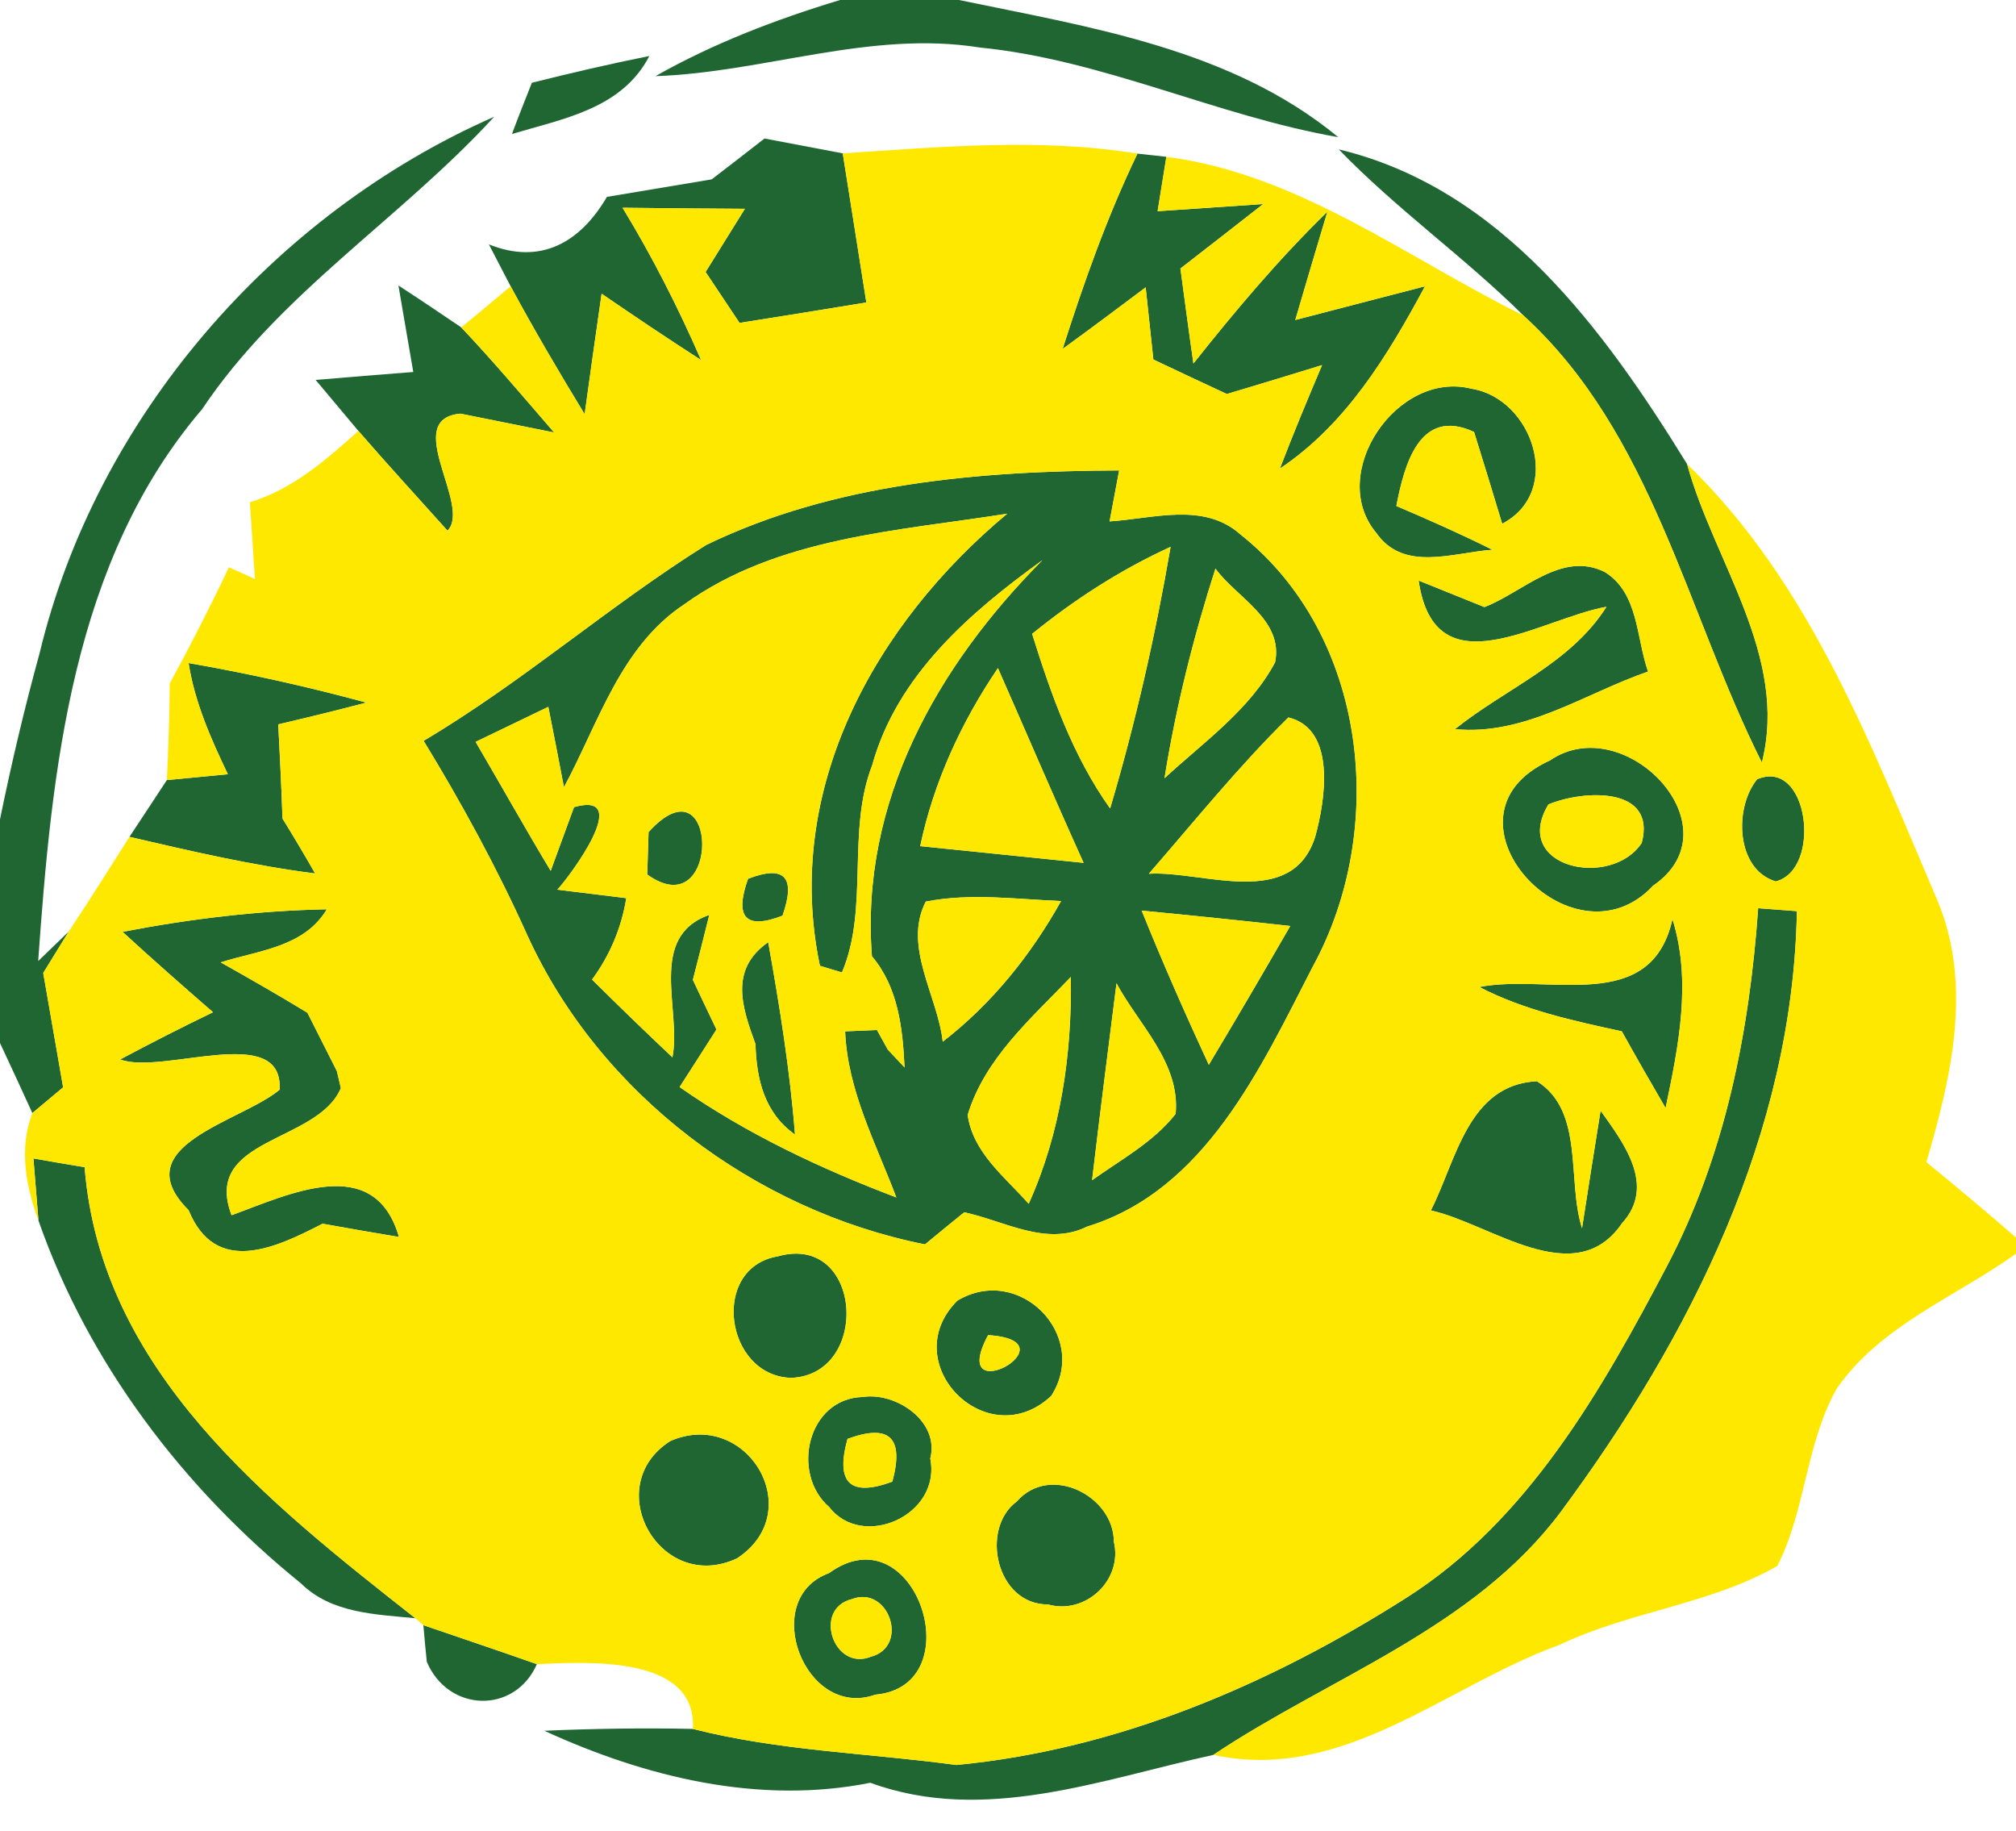 <?xml version="1.0" encoding="UTF-8" ?>
<!DOCTYPE svg PUBLIC "-//W3C//DTD SVG 1.1//EN" "http://www.w3.org/Graphics/SVG/1.1/DTD/svg11.dtd">
<svg width="76pt" height="69pt" viewBox="0 0 76 69" version="1.1" xmlns="http://www.w3.org/2000/svg">
<g id="#1b632ff9">
<path fill="#1b632f" opacity="0.98" d=" M 31.67 0.00 L 36.15 0.00 C 41.11 1.03 46.42 1.84 50.45 5.17 C 45.86 4.37 41.59 2.25 36.93 1.79 C 32.81 1.13 28.81 2.73 24.71 2.87 C 26.90 1.63 29.26 0.73 31.67 0.00 Z" />
<path fill="#1b632f" opacity="0.98" d=" M 20.05 3.12 C 21.52 2.75 22.99 2.41 24.48 2.11 C 23.45 4.10 21.24 4.47 19.30 5.05 C 19.48 4.56 19.86 3.60 20.05 3.12 Z" />
<path fill="#1b632f" opacity="0.98" d=" M 1.49 24.63 C 3.62 15.74 10.30 8.06 18.63 4.40 C 15.11 8.24 10.55 11.04 7.62 15.42 C 2.72 21.15 1.95 29.01 1.44 36.22 L 2.59 35.11 C 2.35 35.50 1.87 36.28 1.63 36.67 C 1.82 37.75 2.19 39.90 2.38 40.98 C 2.09 41.22 1.51 41.71 1.22 41.95 C 0.92 41.29 0.31 39.97 0.00 39.31 L 0.00 30.88 C 0.43 28.78 0.92 26.70 1.49 24.63 Z" />
<path fill="#1b632f" opacity="0.98" d=" M 26.83 6.76 C 27.33 6.38 28.32 5.61 28.82 5.22 C 29.56 5.36 31.03 5.64 31.77 5.78 C 32.07 7.65 32.36 9.52 32.66 11.40 C 31.07 11.66 29.48 11.92 27.88 12.17 C 27.56 11.69 26.92 10.73 26.60 10.25 C 26.97 9.65 27.71 8.47 28.08 7.87 C 26.55 7.86 25.01 7.85 23.47 7.83 C 24.59 9.67 25.57 11.60 26.43 13.57 C 25.17 12.76 23.92 11.92 22.68 11.07 C 22.46 12.58 22.25 14.10 22.04 15.61 C 21.07 14.02 20.13 12.42 19.25 10.79 C 19.05 10.40 18.64 9.61 18.43 9.21 C 20.39 10.00 21.88 9.13 22.88 7.42 C 24.19 7.20 25.51 6.98 26.83 6.76 Z" />
<path fill="#1b632f" opacity="0.98" d=" M 42.88 5.79 L 43.97 5.91 C 43.89 6.42 43.72 7.45 43.64 7.96 C 44.63 7.89 46.62 7.76 47.62 7.69 C 46.58 8.50 45.55 9.31 44.50 10.12 C 44.62 11.01 44.86 12.81 44.99 13.70 C 46.57 11.71 48.21 9.76 50.04 7.98 C 49.73 9.00 49.13 11.04 48.83 12.06 C 50.05 11.74 52.49 11.11 53.72 10.79 C 52.32 13.39 50.75 15.99 48.25 17.66 C 48.75 16.35 49.29 15.06 49.84 13.76 C 48.65 14.13 47.45 14.49 46.25 14.85 C 45.33 14.42 44.40 13.99 43.48 13.55 C 43.41 12.87 43.26 11.51 43.19 10.83 C 42.15 11.61 41.11 12.39 40.06 13.15 C 40.86 10.64 41.74 8.16 42.88 5.79 Z" />
<path fill="#1b632f" opacity="0.98" d=" M 50.47 5.63 C 56.60 7.10 60.48 12.43 63.60 17.49 C 64.62 21.20 67.43 24.73 66.42 28.74 C 63.57 23.07 62.30 16.34 57.43 11.89 C 55.21 9.69 52.64 7.88 50.47 5.63 Z" />
<path fill="#1b632f" opacity="0.98" d=" M 15.02 10.76 C 15.82 11.28 16.61 11.81 17.39 12.34 C 18.60 13.62 19.74 14.97 20.89 16.30 C 20.01 16.12 18.24 15.77 17.36 15.59 C 15.11 15.79 17.80 19.06 16.87 20.00 C 15.75 18.75 14.61 17.51 13.51 16.24 C 13.11 15.76 12.30 14.80 11.90 14.32 C 12.82 14.24 14.66 14.09 15.58 14.02 C 15.44 13.20 15.16 11.57 15.02 10.76 Z" />
<path fill="#1b632f" opacity="0.98" d=" M 51.88 20.08 C 50.02 17.86 52.66 13.94 55.47 14.65 C 57.77 15.01 58.97 18.51 56.63 19.74 C 56.37 18.87 55.84 17.14 55.57 16.28 C 53.52 15.33 52.94 17.51 52.64 19.07 C 53.86 19.59 55.08 20.13 56.26 20.72 C 54.79 20.82 52.92 21.58 51.88 20.08 Z" />
<path fill="#1b632f" opacity="0.98" d=" M 26.62 20.54 C 31.43 18.21 36.91 17.75 42.19 17.73 C 42.10 18.21 41.92 19.17 41.83 19.65 C 43.46 19.55 45.38 18.91 46.76 20.14 C 51.55 23.93 52.34 31.22 49.49 36.43 C 47.52 40.25 45.44 44.86 40.98 46.23 C 39.44 46.99 37.86 46.01 36.35 45.69 C 35.98 45.99 35.24 46.59 34.87 46.90 C 28.45 45.62 22.61 41.24 19.88 35.25 C 18.74 32.72 17.41 30.28 15.97 27.92 C 19.70 25.71 22.96 22.83 26.62 20.54 M 25.79 22.78 C 23.39 24.37 22.56 27.26 21.26 29.67 C 21.12 28.91 20.82 27.40 20.67 26.64 C 19.76 27.08 18.85 27.52 17.93 27.96 C 18.88 29.58 19.79 31.21 20.76 32.82 C 20.98 32.22 21.42 31.02 21.64 30.42 C 23.92 29.78 21.44 33.08 21.01 33.53 C 21.66 33.61 22.96 33.77 23.61 33.85 C 23.43 34.96 23.00 35.99 22.32 36.92 C 23.32 37.91 24.33 38.89 25.35 39.85 C 25.70 38.05 24.39 35.31 26.74 34.48 C 26.59 35.09 26.28 36.31 26.12 36.93 C 26.34 37.40 26.79 38.34 27.01 38.80 C 26.66 39.35 25.97 40.43 25.62 40.97 C 28.14 42.73 30.92 44.04 33.79 45.13 C 33.02 43.09 31.95 41.10 31.86 38.87 C 32.16 38.86 32.76 38.83 33.06 38.82 L 33.47 39.56 L 34.10 40.23 C 34.03 38.75 33.86 37.21 32.87 36.04 C 32.42 30.22 35.34 25.09 39.30 21.11 C 36.56 23.09 33.82 25.45 32.88 28.84 C 31.91 31.34 32.77 34.23 31.74 36.65 C 31.53 36.59 31.12 36.46 30.91 36.40 C 29.51 29.74 32.99 23.51 37.97 19.36 C 33.83 20.02 29.32 20.24 25.79 22.78 M 38.91 23.89 C 39.63 26.19 40.44 28.49 41.85 30.47 C 42.81 27.23 43.56 23.93 44.13 20.61 C 42.25 21.47 40.51 22.59 38.91 23.89 M 43.90 29.33 C 45.37 27.97 47.11 26.76 48.07 24.96 C 48.39 23.35 46.61 22.52 45.82 21.43 C 44.99 24.01 44.33 26.65 43.90 29.33 M 34.69 31.89 C 36.75 32.10 38.80 32.31 40.85 32.52 C 39.75 30.09 38.70 27.63 37.62 25.18 C 36.24 27.22 35.20 29.47 34.69 31.89 M 48.57 27.04 C 46.69 28.89 45.04 30.94 43.31 32.93 C 45.35 32.81 48.70 34.30 49.58 31.54 C 49.96 30.17 50.39 27.48 48.57 27.04 M 34.90 33.98 C 34.03 35.67 35.35 37.53 35.54 39.26 C 37.39 37.83 38.86 36.00 40.00 33.96 C 38.31 33.89 36.59 33.65 34.90 33.98 M 43.04 34.32 C 43.83 36.28 44.68 38.21 45.57 40.13 C 46.61 38.40 47.63 36.65 48.64 34.90 C 46.77 34.69 44.90 34.50 43.04 34.32 M 36.48 42.02 C 36.68 43.45 37.89 44.36 38.78 45.37 C 39.99 42.69 40.41 39.75 40.37 36.82 C 38.88 38.38 37.13 39.88 36.48 42.02 M 42.09 37.06 C 41.78 39.53 41.46 42.00 41.17 44.48 C 42.26 43.70 43.48 43.05 44.32 41.98 C 44.50 40.06 42.93 38.62 42.09 37.06 Z" />
<path fill="#1b632f" opacity="0.98" d=" M 55.96 22.88 C 57.40 22.33 58.87 20.74 60.50 21.56 C 61.78 22.35 61.68 24.05 62.13 25.31 C 59.75 26.13 57.48 27.74 54.85 27.48 C 56.75 25.95 59.21 25.01 60.56 22.87 C 58.06 23.31 54.09 26.09 53.48 21.88 C 54.10 22.13 55.34 22.63 55.96 22.88 Z" />
<path fill="#1b632f" opacity="0.98" d=" M 8.59 29.18 C 7.95 27.84 7.34 26.47 7.11 24.99 C 9.36 25.38 11.60 25.88 13.81 26.48 C 12.71 26.77 11.60 27.04 10.49 27.30 C 10.55 28.48 10.61 29.67 10.65 30.85 C 11.07 31.53 11.48 32.22 11.88 32.92 C 9.52 32.62 7.20 32.08 4.88 31.54 C 5.24 31.00 5.94 29.93 6.29 29.40 C 6.87 29.34 8.02 29.24 8.59 29.18 Z" />
<path fill="#1b632f" opacity="0.98" d=" M 58.43 28.66 C 61.24 26.73 65.53 31.18 62.32 33.38 C 59.25 36.67 53.84 30.74 58.43 28.66 M 58.37 30.32 C 56.95 32.70 60.73 33.52 61.89 31.77 C 62.46 29.62 59.68 29.77 58.37 30.32 Z" />
<path fill="#1b632f" opacity="0.98" d=" M 66.24 29.37 C 68.19 28.54 68.70 32.78 66.94 33.22 C 65.43 32.76 65.37 30.44 66.24 29.37 Z" />
<path fill="#1b632f" opacity="0.98" d=" M 24.45 31.36 C 27.11 28.42 27.20 34.97 24.40 32.96 C 24.41 32.56 24.44 31.76 24.45 31.36 Z" />
<path fill="#1b632f" opacity="0.98" d=" M 28.20 33.12 C 29.58 32.59 30.01 33.05 29.50 34.51 C 28.11 35.05 27.68 34.58 28.20 33.12 Z" />
<path fill="#1b632f" opacity="0.98" d=" M 4.62 35.12 C 7.16 34.63 9.73 34.32 12.32 34.27 C 11.47 35.70 9.74 35.82 8.32 36.27 C 9.42 36.89 10.51 37.51 11.59 38.17 C 11.87 38.72 12.42 39.82 12.70 40.37 L 12.85 41.01 C 11.97 43.09 7.61 42.86 8.73 45.80 C 10.90 45.01 14.12 43.43 15.04 46.62 C 14.07 46.46 13.11 46.29 12.16 46.12 C 10.38 47.04 8.13 48.10 7.11 45.61 C 4.66 43.17 9.10 42.28 10.54 41.07 C 10.69 38.50 6.14 40.53 4.53 39.93 C 5.69 39.31 6.85 38.72 8.03 38.15 C 6.88 37.15 5.74 36.15 4.62 35.12 Z" />
<path fill="#1b632f" opacity="0.98" d=" M 63.05 34.64 C 63.78 36.98 63.28 39.42 62.79 41.76 C 62.23 40.80 61.68 39.84 61.14 38.87 C 59.30 38.47 57.45 38.07 55.77 37.20 C 58.39 36.68 62.24 38.27 63.05 34.64 Z" />
<path fill="#1b632f" opacity="0.98" d=" M 66.28 34.23 L 67.74 34.34 C 67.59 42.71 63.72 50.39 58.84 56.98 C 55.55 61.38 50.16 63.19 45.74 66.14 C 41.52 67.06 37.10 68.76 32.81 67.19 C 28.62 68.03 24.33 66.98 20.52 65.23 C 22.38 65.15 24.25 65.12 26.12 65.16 C 29.37 65.99 32.74 66.07 36.05 66.52 C 42.15 65.94 47.89 63.48 53.03 60.21 C 57.60 57.30 60.37 52.41 62.83 47.74 C 65.03 43.57 65.95 38.90 66.28 34.23 Z" />
<path fill="#1b632f" opacity="0.98" d=" M 28.48 39.35 C 27.98 37.98 27.48 36.54 28.96 35.51 C 29.39 37.92 29.78 40.33 29.97 42.76 C 28.81 41.94 28.52 40.67 28.48 39.35 Z" />
<path fill="#1b632f" opacity="0.98" d=" M 53.94 45.62 C 54.90 43.75 55.33 40.88 57.94 40.75 C 59.74 41.88 59.06 44.48 59.64 46.29 C 59.81 45.18 60.16 42.97 60.34 41.86 C 61.21 43.08 62.44 44.68 61.15 46.10 C 59.37 48.71 56.19 46.11 53.94 45.62 M 57.24 43.23 C 57.83 43.73 57.83 43.73 57.24 43.23 Z" />
<path fill="#1b632f" opacity="0.98" d=" M 1.26 43.66 C 1.74 43.75 2.71 43.91 3.19 43.99 C 3.80 51.67 10.08 56.60 15.66 60.99 C 14.16 60.84 12.49 60.81 11.34 59.67 C 6.92 56.10 3.33 51.38 1.45 46.00 L 1.26 43.66 Z" />
<path fill="#1b632f" opacity="0.98" d=" M 29.32 47.35 C 32.52 46.45 32.84 51.82 29.82 51.93 C 27.32 51.85 26.77 47.78 29.32 47.35 M 29.30 49.25 C 29.84 49.83 29.84 49.83 29.30 49.25 Z" />
<path fill="#1b632f" opacity="0.98" d=" M 36.09 49.02 C 38.42 47.62 41.09 50.33 39.63 52.61 C 37.20 54.88 33.75 51.36 36.09 49.02 M 37.25 50.32 C 35.67 53.26 40.59 50.53 37.25 50.32 Z" />
<path fill="#1b632f" opacity="0.98" d=" M 32.53 52.65 C 33.78 52.46 35.43 53.57 35.07 54.97 C 35.49 57.12 32.51 58.42 31.26 56.80 C 29.80 55.54 30.44 52.70 32.53 52.65 M 31.95 54.23 C 31.49 55.89 32.05 56.43 33.64 55.84 C 34.09 54.18 33.53 53.65 31.95 54.23 Z" />
<path fill="#1b632f" opacity="0.98" d=" M 25.27 54.31 C 28.14 53.06 30.49 56.95 27.79 58.73 C 24.88 60.10 22.60 56.01 25.27 54.31 M 26.27 56.27 C 26.83 56.86 26.83 56.86 26.27 56.27 Z" />
<path fill="#1b632f" opacity="0.98" d=" M 38.33 56.59 C 39.58 55.15 41.99 56.38 41.99 58.10 C 42.34 59.55 40.92 60.87 39.51 60.47 C 37.55 60.48 36.94 57.61 38.33 56.59 M 39.28 57.99 C 39.78 58.61 39.78 58.61 39.28 57.99 Z" />
<path fill="#1b632f" opacity="0.98" d=" M 31.25 59.29 C 34.51 56.92 36.68 63.54 33.00 63.87 C 30.33 64.82 28.61 60.25 31.25 59.29 M 32.11 60.27 C 30.63 60.64 31.43 63.00 32.83 62.44 C 34.30 62.05 33.50 59.73 32.11 60.27 Z" />
<path fill="#1b632f" opacity="0.98" d=" M 15.96 61.25 C 17.39 61.74 18.82 62.22 20.24 62.72 C 19.40 64.62 16.89 64.53 16.09 62.63 C 16.05 62.28 15.99 61.59 15.96 61.25 Z" />
</g>
<g id="#ffe800ff">
<path fill="#ffe800" opacity="1.00" d=" M 31.77 5.78 C 35.47 5.54 39.19 5.19 42.88 5.79 C 41.74 8.16 40.86 10.64 40.06 13.15 C 41.11 12.39 42.15 11.61 43.19 10.83 C 43.26 11.51 43.41 12.87 43.48 13.55 C 44.40 13.99 45.33 14.42 46.25 14.85 C 47.45 14.49 48.65 14.13 49.84 13.76 C 49.29 15.06 48.75 16.35 48.25 17.66 C 50.75 15.99 52.32 13.39 53.72 10.79 C 52.49 11.11 50.05 11.74 48.83 12.06 C 49.13 11.04 49.73 9.00 50.04 7.98 C 48.21 9.76 46.57 11.71 44.99 13.70 C 44.86 12.81 44.62 11.01 44.50 10.12 C 45.55 9.31 46.58 8.50 47.62 7.69 C 46.62 7.76 44.63 7.89 43.64 7.96 C 43.72 7.45 43.89 6.42 43.97 5.91 C 48.97 6.56 53.03 9.72 57.43 11.89 C 62.30 16.34 63.57 23.07 66.42 28.74 C 67.43 24.73 64.62 21.20 63.60 17.49 C 68.26 21.99 70.56 28.16 73.06 33.99 C 74.37 37.18 73.55 40.64 72.62 43.80 C 73.76 44.73 74.89 45.68 76.00 46.64 L 76.00 47.25 C 73.71 48.89 70.89 49.95 69.24 52.34 C 68.07 54.41 68.08 56.91 67.00 59.02 C 64.47 60.47 61.43 60.73 58.80 61.99 C 54.50 63.54 50.64 67.20 45.74 66.14 C 50.16 63.19 55.55 61.38 58.84 56.98 C 63.72 50.39 67.59 42.71 67.74 34.34 L 66.28 34.23 C 65.95 38.90 65.03 43.57 62.83 47.74 C 60.37 52.41 57.60 57.30 53.03 60.21 C 47.89 63.48 42.15 65.94 36.05 66.52 C 32.74 66.07 29.37 65.99 26.12 65.16 C 26.28 62.39 22.20 62.63 20.24 62.72 C 18.82 62.22 17.39 61.74 15.96 61.25 L 15.66 60.99 C 10.08 56.60 3.80 51.67 3.19 43.99 C 2.71 43.91 1.74 43.75 1.26 43.66 L 1.45 46.00 C 0.97 44.70 0.71 43.28 1.22 41.95 C 1.51 41.71 2.09 41.22 2.38 40.98 C 2.19 39.90 1.82 37.75 1.63 36.67 C 1.87 36.28 2.35 35.50 2.59 35.11 C 3.37 33.93 4.13 32.73 4.88 31.54 C 7.20 32.08 9.52 32.62 11.88 32.92 C 11.48 32.22 11.07 31.53 10.65 30.85 C 10.61 29.67 10.55 28.48 10.49 27.30 C 11.60 27.04 12.71 26.77 13.81 26.48 C 11.60 25.88 9.36 25.38 7.11 24.99 C 7.34 26.47 7.95 27.84 8.59 29.18 C 8.02 29.24 6.87 29.34 6.29 29.40 C 6.35 28.19 6.39 26.98 6.40 25.76 C 7.18 24.32 7.93 22.86 8.63 21.38 L 9.61 21.82 C 9.56 21.10 9.47 19.65 9.42 18.93 C 11.03 18.44 12.29 17.34 13.51 16.24 C 14.61 17.51 15.75 18.75 16.87 20.00 C 17.80 19.06 15.11 15.79 17.36 15.59 C 18.24 15.77 20.01 16.12 20.89 16.30 C 19.74 14.97 18.60 13.62 17.39 12.34 C 17.86 11.95 18.79 11.18 19.25 10.79 C 20.13 12.42 21.07 14.02 22.04 15.61 C 22.25 14.10 22.46 12.58 22.68 11.07 C 23.92 11.92 25.17 12.76 26.43 13.57 C 25.57 11.60 24.59 9.67 23.47 7.83 C 25.01 7.85 26.55 7.86 28.08 7.87 C 27.71 8.47 26.97 9.65 26.60 10.25 C 26.92 10.73 27.56 11.69 27.88 12.17 C 29.48 11.92 31.07 11.66 32.66 11.40 C 32.36 9.52 32.07 7.65 31.77 5.78 M 51.88 20.08 C 52.92 21.58 54.79 20.82 56.26 20.72 C 55.08 20.13 53.86 19.59 52.64 19.07 C 52.94 17.51 53.52 15.33 55.57 16.28 C 55.84 17.14 56.37 18.87 56.63 19.74 C 58.97 18.51 57.77 15.01 55.47 14.65 C 52.66 13.94 50.02 17.86 51.88 20.08 M 26.62 20.54 C 22.96 22.83 19.70 25.71 15.97 27.92 C 17.41 30.28 18.74 32.72 19.88 35.25 C 22.61 41.24 28.45 45.62 34.87 46.90 C 35.24 46.59 35.98 45.99 36.35 45.69 C 37.86 46.01 39.44 46.99 40.98 46.23 C 45.44 44.86 47.52 40.25 49.49 36.43 C 52.34 31.22 51.55 23.93 46.76 20.14 C 45.38 18.91 43.46 19.55 41.83 19.65 C 41.92 19.17 42.10 18.21 42.19 17.73 C 36.91 17.75 31.43 18.21 26.62 20.54 M 55.96 22.88 C 55.34 22.63 54.10 22.13 53.48 21.88 C 54.09 26.09 58.06 23.31 60.56 22.87 C 59.21 25.01 56.75 25.95 54.85 27.48 C 57.48 27.74 59.75 26.13 62.13 25.31 C 61.68 24.05 61.78 22.35 60.50 21.56 C 58.87 20.74 57.40 22.33 55.96 22.88 M 58.43 28.66 C 53.84 30.74 59.25 36.67 62.32 33.38 C 65.53 31.18 61.24 26.73 58.43 28.66 M 66.24 29.37 C 65.37 30.44 65.43 32.76 66.94 33.22 C 68.70 32.78 68.19 28.54 66.24 29.37 M 4.62 35.12 C 5.74 36.15 6.88 37.15 8.03 38.15 C 6.85 38.72 5.69 39.31 4.53 39.93 C 6.14 40.53 10.69 38.50 10.54 41.07 C 9.10 42.28 4.66 43.17 7.11 45.61 C 8.13 48.10 10.38 47.04 12.16 46.12 C 13.11 46.29 14.07 46.46 15.04 46.62 C 14.12 43.43 10.90 45.01 8.73 45.80 C 7.61 42.86 11.97 43.09 12.85 41.01 L 12.70 40.37 C 12.42 39.82 11.87 38.72 11.59 38.17 C 10.51 37.51 9.42 36.89 8.32 36.27 C 9.74 35.82 11.47 35.70 12.32 34.27 C 9.73 34.32 7.16 34.63 4.62 35.12 M 63.05 34.64 C 62.24 38.27 58.39 36.68 55.77 37.20 C 57.45 38.07 59.30 38.47 61.14 38.87 C 61.68 39.84 62.23 40.80 62.79 41.76 C 63.28 39.42 63.78 36.98 63.05 34.64 M 53.94 45.62 C 56.19 46.11 59.37 48.71 61.15 46.10 C 62.44 44.68 61.21 43.08 60.34 41.86 C 60.16 42.97 59.81 45.18 59.64 46.29 C 59.06 44.48 59.74 41.88 57.94 40.75 C 55.33 40.88 54.90 43.75 53.94 45.62 M 29.32 47.35 C 26.77 47.78 27.32 51.85 29.82 51.93 C 32.84 51.82 32.52 46.45 29.32 47.35 M 36.09 49.02 C 33.75 51.36 37.20 54.88 39.63 52.61 C 41.09 50.33 38.42 47.62 36.09 49.02 M 32.53 52.65 C 30.44 52.70 29.80 55.54 31.26 56.80 C 32.51 58.42 35.49 57.12 35.07 54.97 C 35.43 53.57 33.78 52.46 32.53 52.65 M 25.27 54.31 C 22.60 56.01 24.88 60.10 27.79 58.73 C 30.49 56.95 28.14 53.06 25.27 54.31 M 38.33 56.59 C 36.94 57.61 37.55 60.48 39.51 60.47 C 40.92 60.87 42.34 59.55 41.99 58.10 C 41.99 56.38 39.58 55.15 38.33 56.59 M 31.25 59.29 C 28.61 60.25 30.33 64.82 33.00 63.87 C 36.68 63.54 34.51 56.92 31.25 59.29 Z" />
<path fill="#ffe800" opacity="1.00" d=" M 25.79 22.78 C 29.32 20.24 33.83 20.02 37.97 19.36 C 32.99 23.51 29.51 29.74 30.91 36.40 C 31.12 36.46 31.53 36.59 31.74 36.65 C 32.77 34.23 31.91 31.34 32.88 28.84 C 33.82 25.45 36.56 23.09 39.30 21.11 C 35.34 25.09 32.42 30.22 32.87 36.04 C 33.86 37.21 34.03 38.75 34.10 40.23 L 33.47 39.56 L 33.06 38.82 C 32.76 38.83 32.16 38.86 31.86 38.87 C 31.95 41.10 33.02 43.09 33.79 45.13 C 30.92 44.04 28.14 42.73 25.62 40.97 C 25.97 40.43 26.66 39.35 27.01 38.80 C 26.79 38.34 26.34 37.40 26.12 36.93 C 26.28 36.31 26.59 35.09 26.74 34.48 C 24.39 35.31 25.70 38.05 25.35 39.85 C 24.33 38.89 23.32 37.91 22.32 36.92 C 23.00 35.99 23.43 34.96 23.61 33.85 C 22.96 33.77 21.66 33.61 21.01 33.53 C 21.44 33.08 23.92 29.78 21.64 30.42 C 21.42 31.02 20.98 32.22 20.76 32.82 C 19.79 31.21 18.88 29.58 17.93 27.96 C 18.85 27.52 19.76 27.08 20.67 26.64 C 20.82 27.40 21.12 28.91 21.26 29.67 C 22.56 27.26 23.39 24.37 25.79 22.78 M 24.45 31.36 C 24.44 31.76 24.41 32.56 24.40 32.96 C 27.20 34.97 27.11 28.42 24.45 31.36 M 28.20 33.12 C 27.68 34.58 28.11 35.05 29.50 34.51 C 30.01 33.05 29.58 32.59 28.20 33.12 M 28.48 39.35 C 28.52 40.67 28.81 41.94 29.97 42.76 C 29.78 40.33 29.39 37.92 28.96 35.51 C 27.48 36.54 27.98 37.98 28.48 39.35 Z" />
<path fill="#ffe800" opacity="1.00" d=" M 38.91 23.89 C 40.51 22.59 42.25 21.47 44.13 20.61 C 43.56 23.93 42.81 27.23 41.85 30.47 C 40.44 28.49 39.63 26.19 38.91 23.89 Z" />
<path fill="#ffe800" opacity="1.00" d=" M 43.90 29.33 C 44.33 26.65 44.99 24.01 45.82 21.43 C 46.61 22.52 48.39 23.35 48.07 24.96 C 47.11 26.76 45.37 27.97 43.90 29.33 Z" />
<path fill="#ffe800" opacity="1.00" d=" M 34.69 31.89 C 35.20 29.47 36.24 27.22 37.62 25.18 C 38.70 27.63 39.75 30.09 40.85 32.52 C 38.80 32.31 36.75 32.10 34.69 31.89 Z" />
<path fill="#ffe800" opacity="1.00" d=" M 48.57 27.04 C 50.39 27.48 49.96 30.17 49.58 31.54 C 48.70 34.30 45.35 32.81 43.31 32.93 C 45.04 30.94 46.69 28.89 48.57 27.04 Z" />
<path fill="#ffe800" opacity="1.00" d=" M 58.37 30.32 C 59.68 29.77 62.46 29.62 61.89 31.77 C 60.73 33.52 56.95 32.70 58.37 30.32 Z" />
<path fill="#ffe800" opacity="1.00" d=" M 34.90 33.98 C 36.59 33.65 38.31 33.89 40.00 33.96 C 38.86 36.00 37.39 37.83 35.54 39.26 C 35.35 37.53 34.03 35.67 34.90 33.98 Z" />
<path fill="#ffe800" opacity="1.00" d=" M 43.04 34.32 C 44.90 34.50 46.77 34.69 48.64 34.90 C 47.63 36.65 46.61 38.40 45.57 40.13 C 44.68 38.21 43.83 36.28 43.04 34.32 Z" />
<path fill="#ffe800" opacity="1.00" d=" M 36.48 42.02 C 37.13 39.88 38.88 38.38 40.37 36.82 C 40.41 39.75 39.99 42.69 38.78 45.37 C 37.89 44.36 36.68 43.45 36.48 42.02 Z" />
<path fill="#ffe800" opacity="1.00" d=" M 42.09 37.06 C 42.93 38.62 44.50 40.06 44.32 41.98 C 43.48 43.05 42.26 43.70 41.17 44.48 C 41.46 42.00 41.78 39.53 42.09 37.06 Z" />
<path fill="#ffe800" opacity="1.00" d=" M 57.24 43.23 C 57.83 43.73 57.83 43.73 57.24 43.23 Z" />
<path fill="#ffe800" opacity="1.00" d=" M 29.30 49.25 C 29.84 49.83 29.84 49.83 29.30 49.25 Z" />
<path fill="#ffe800" opacity="1.00" d=" M 37.25 50.32 C 40.59 50.53 35.67 53.26 37.25 50.32 Z" />
<path fill="#ffe800" opacity="1.00" d=" M 31.95 54.23 C 33.53 53.65 34.09 54.18 33.64 55.84 C 32.05 56.43 31.49 55.89 31.95 54.23 Z" />
<path fill="#ffe800" opacity="1.00" d=" M 26.27 56.27 C 26.83 56.86 26.83 56.86 26.27 56.27 Z" />
<path fill="#ffe800" opacity="1.00" d=" M 39.28 57.99 C 39.78 58.61 39.78 58.61 39.28 57.99 Z" />
<path fill="#ffe800" opacity="1.00" d=" M 32.11 60.27 C 33.50 59.73 34.30 62.05 32.83 62.44 C 31.43 63.00 30.63 60.64 32.11 60.27 Z" />
</g>
</svg>
